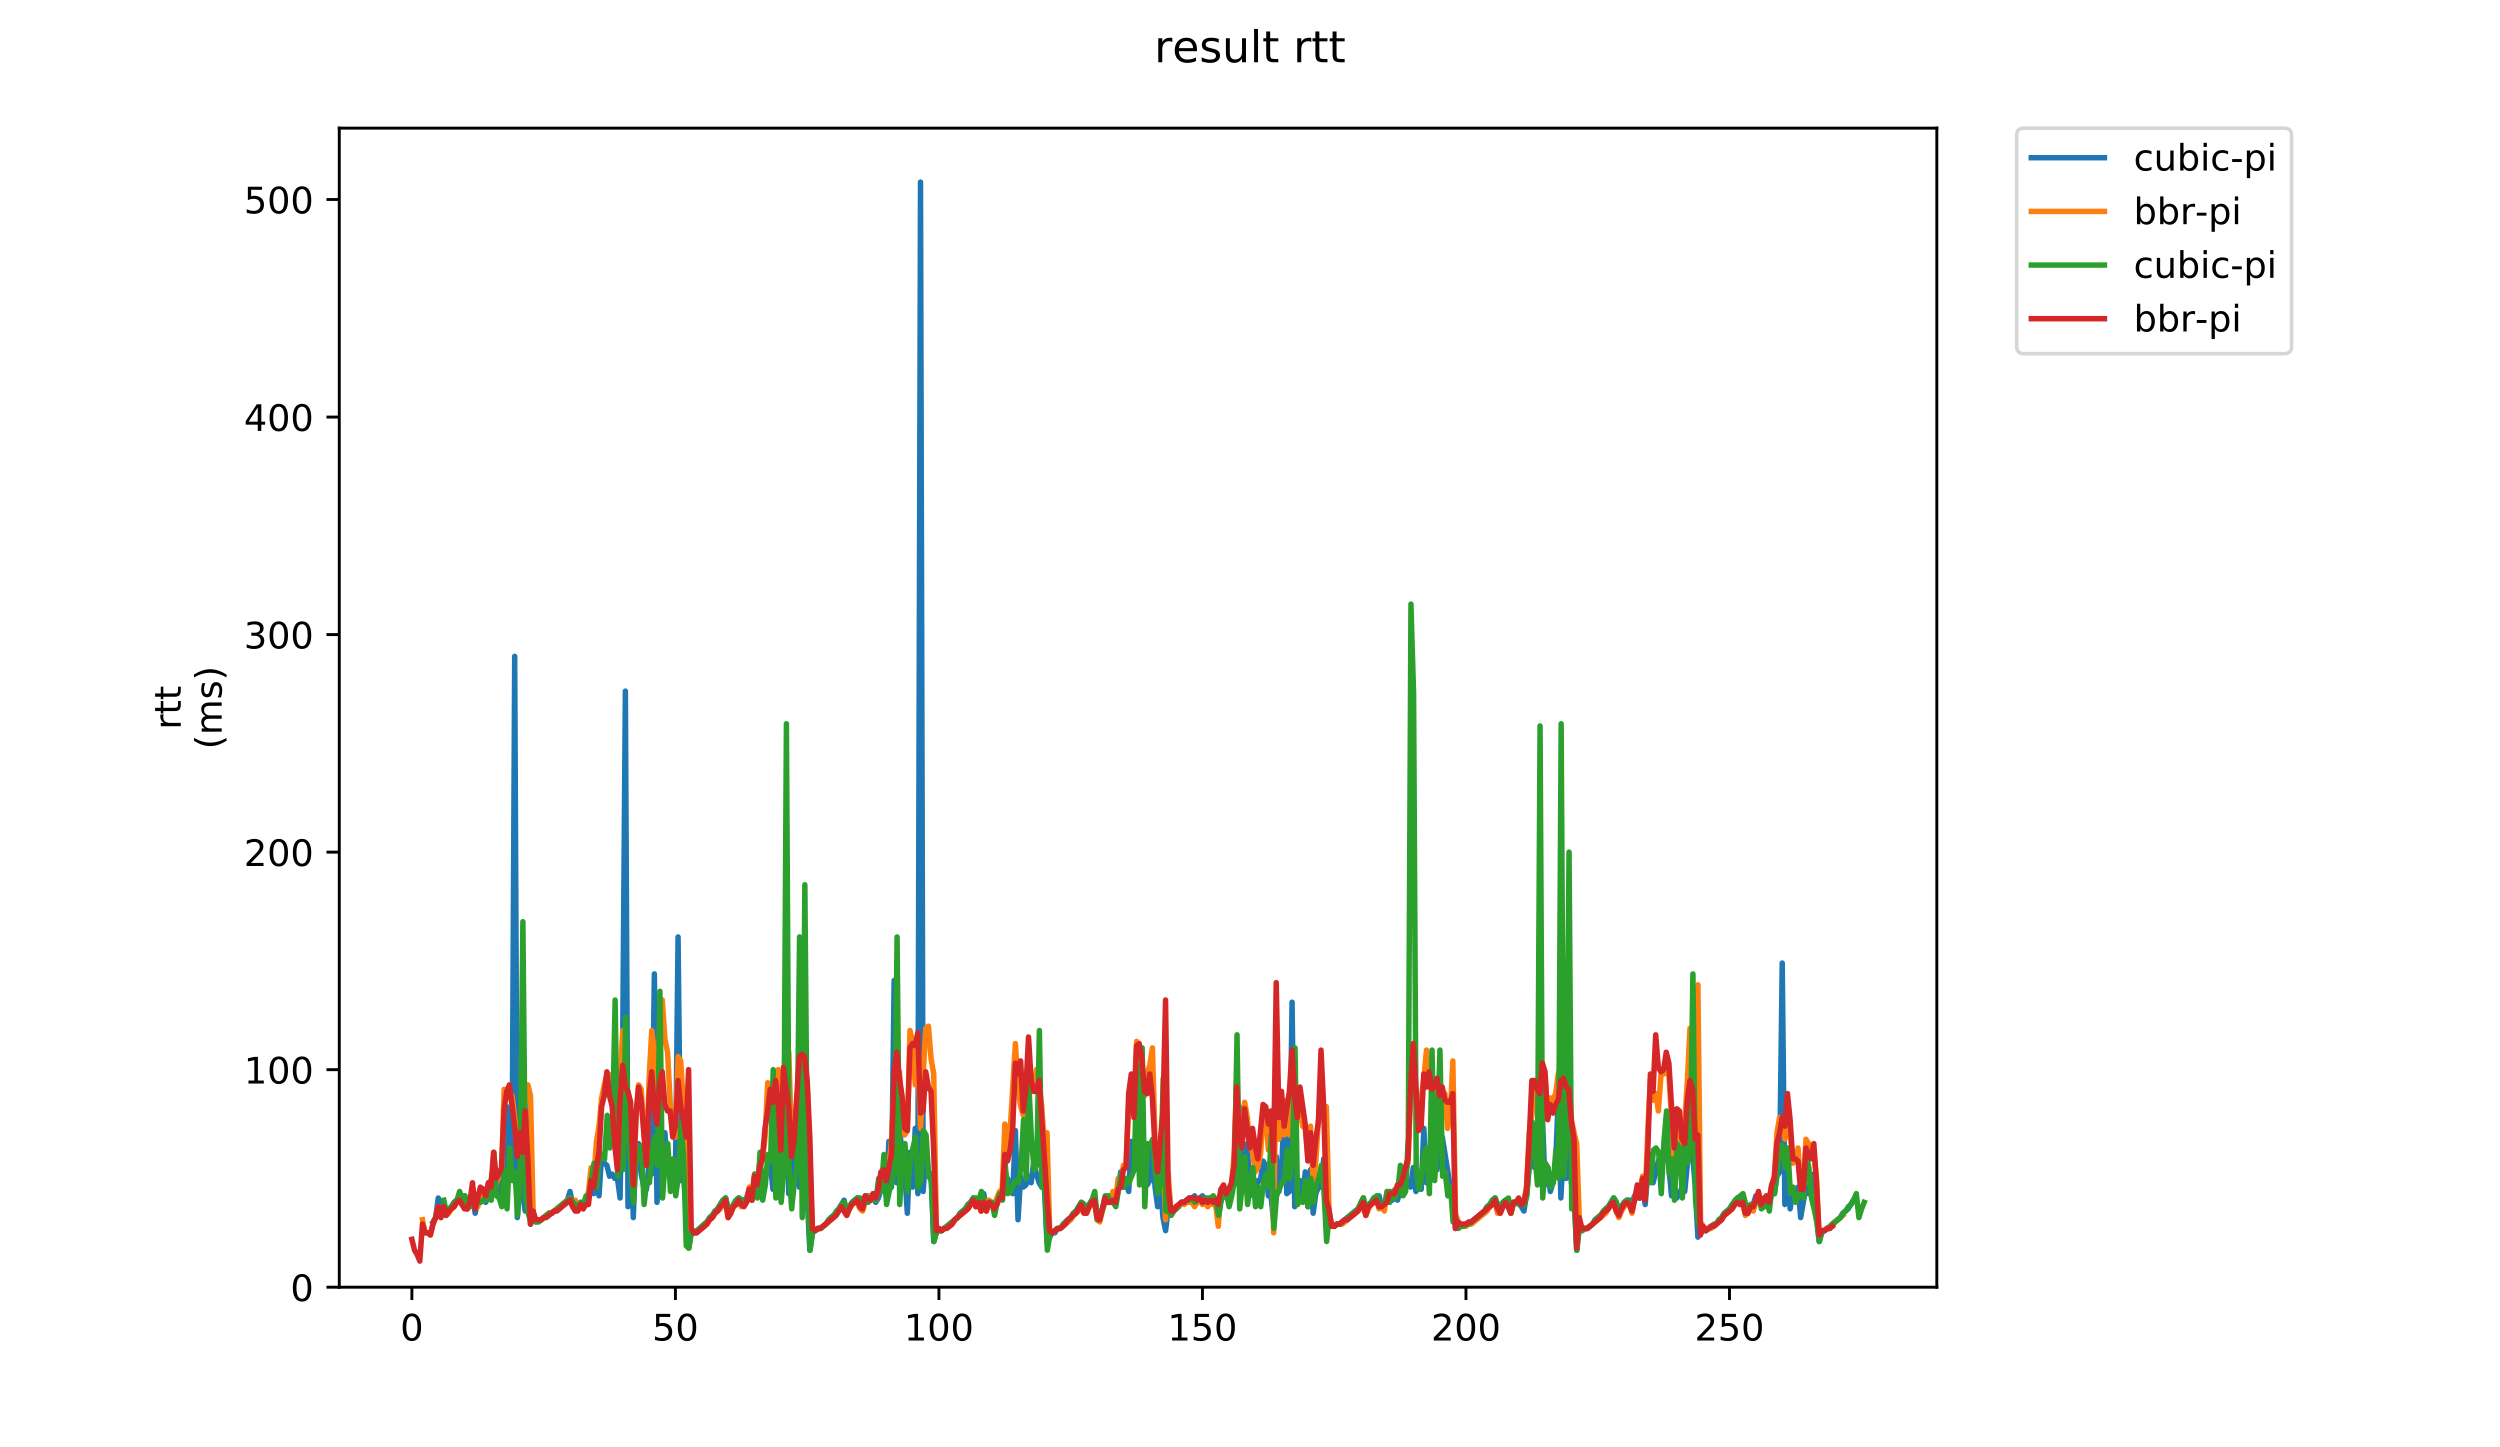 <?xml version="1.0" encoding="utf-8" standalone="no"?>
<!DOCTYPE svg PUBLIC "-//W3C//DTD SVG 1.1//EN"
  "http://www.w3.org/Graphics/SVG/1.1/DTD/svg11.dtd">
<!-- Created with matplotlib (https://matplotlib.org/) -->
<svg height="396pt" version="1.1" viewBox="0 0 684 396" width="684pt" xmlns="http://www.w3.org/2000/svg" xmlns:xlink="http://www.w3.org/1999/xlink">
 <defs>
  <style type="text/css">
*{stroke-linecap:butt;stroke-linejoin:round;}
  </style>
 </defs>
 <g id="figure_1">
  <g id="patch_1">
   <path d="M 0 396 
L 684 396 
L 684 0 
L 0 0 
z
" style="fill:#ffffff;"/>
  </g>
  <g id="axes_1">
   <g id="patch_2">
    <path d="M 92.824 352.174 
L 529.913 352.174 
L 529.913 35.062 
L 92.824 35.062 
z
" style="fill:#ffffff;"/>
   </g>
   <g id="matplotlib.axis_1">
    <g id="xtick_1">
     <g id="line2d_1">
      <defs>
       <path d="M 0 0 
L 0 3.5 
" id="mb188b75373" style="stroke:#000000;stroke-width:0.8;"/>
      </defs>
      <g>
       <use style="stroke:#000000;stroke-width:0.8;" x="112.692" xlink:href="#mb188b75373" y="352.174"/>
      </g>
     </g>
     <g id="text_1">
      <!-- 0 -->
      <defs>
       <path d="M 31.781 66.406 
Q 24.172 66.406 20.328 58.906 
Q 16.5 51.422 16.5 36.375 
Q 16.5 21.391 20.328 13.891 
Q 24.172 6.391 31.781 6.391 
Q 39.453 6.391 43.281 13.891 
Q 47.125 21.391 47.125 36.375 
Q 47.125 51.422 43.281 58.906 
Q 39.453 66.406 31.781 66.406 
z
M 31.781 74.219 
Q 44.047 74.219 50.516 64.516 
Q 56.984 54.828 56.984 36.375 
Q 56.984 17.969 50.516 8.266 
Q 44.047 -1.422 31.781 -1.422 
Q 19.531 -1.422 13.062 8.266 
Q 6.594 17.969 6.594 36.375 
Q 6.594 54.828 13.062 64.516 
Q 19.531 74.219 31.781 74.219 
z
" id="DejaVuSans-48"/>
      </defs>
      <g transform="translate(109.51 366.773)scale(0.1 -0.1)">
       <use xlink:href="#DejaVuSans-48"/>
      </g>
     </g>
    </g>
    <g id="xtick_2">
     <g id="line2d_2">
      <g>
       <use style="stroke:#000000;stroke-width:0.8;" x="184.791" xlink:href="#mb188b75373" y="352.174"/>
      </g>
     </g>
     <g id="text_2">
      <!-- 50 -->
      <defs>
       <path d="M 10.797 72.906 
L 49.516 72.906 
L 49.516 64.594 
L 19.828 64.594 
L 19.828 46.734 
Q 21.969 47.469 24.109 47.828 
Q 26.266 48.188 28.422 48.188 
Q 40.625 48.188 47.75 41.5 
Q 54.891 34.812 54.891 23.391 
Q 54.891 11.625 47.562 5.094 
Q 40.234 -1.422 26.906 -1.422 
Q 22.312 -1.422 17.547 -0.641 
Q 12.797 0.141 7.719 1.703 
L 7.719 11.625 
Q 12.109 9.234 16.797 8.062 
Q 21.484 6.891 26.703 6.891 
Q 35.156 6.891 40.078 11.328 
Q 45.016 15.766 45.016 23.391 
Q 45.016 31 40.078 35.438 
Q 35.156 39.891 26.703 39.891 
Q 22.75 39.891 18.812 39.016 
Q 14.891 38.141 10.797 36.281 
z
" id="DejaVuSans-53"/>
      </defs>
      <g transform="translate(178.428 366.773)scale(0.1 -0.1)">
       <use xlink:href="#DejaVuSans-53"/>
       <use x="63.623" xlink:href="#DejaVuSans-48"/>
      </g>
     </g>
    </g>
    <g id="xtick_3">
     <g id="line2d_3">
      <g>
       <use style="stroke:#000000;stroke-width:0.8;" x="256.89" xlink:href="#mb188b75373" y="352.174"/>
      </g>
     </g>
     <g id="text_3">
      <!-- 100 -->
      <defs>
       <path d="M 12.406 8.297 
L 28.516 8.297 
L 28.516 63.922 
L 10.984 60.406 
L 10.984 69.391 
L 28.422 72.906 
L 38.281 72.906 
L 38.281 8.297 
L 54.391 8.297 
L 54.391 0 
L 12.406 0 
z
" id="DejaVuSans-49"/>
      </defs>
      <g transform="translate(247.346 366.773)scale(0.1 -0.1)">
       <use xlink:href="#DejaVuSans-49"/>
       <use x="63.623" xlink:href="#DejaVuSans-48"/>
       <use x="127.246" xlink:href="#DejaVuSans-48"/>
      </g>
     </g>
    </g>
    <g id="xtick_4">
     <g id="line2d_4">
      <g>
       <use style="stroke:#000000;stroke-width:0.8;" x="328.989" xlink:href="#mb188b75373" y="352.174"/>
      </g>
     </g>
     <g id="text_4">
      <!-- 150 -->
      <g transform="translate(319.445 366.773)scale(0.1 -0.1)">
       <use xlink:href="#DejaVuSans-49"/>
       <use x="63.623" xlink:href="#DejaVuSans-53"/>
       <use x="127.246" xlink:href="#DejaVuSans-48"/>
      </g>
     </g>
    </g>
    <g id="xtick_5">
     <g id="line2d_5">
      <g>
       <use style="stroke:#000000;stroke-width:0.8;" x="401.088" xlink:href="#mb188b75373" y="352.174"/>
      </g>
     </g>
     <g id="text_5">
      <!-- 200 -->
      <defs>
       <path d="M 19.188 8.297 
L 53.609 8.297 
L 53.609 0 
L 7.328 0 
L 7.328 8.297 
Q 12.938 14.109 22.625 23.891 
Q 32.328 33.688 34.812 36.531 
Q 39.547 41.844 41.422 45.531 
Q 43.312 49.219 43.312 52.781 
Q 43.312 58.594 39.234 62.25 
Q 35.156 65.922 28.609 65.922 
Q 23.969 65.922 18.812 64.312 
Q 13.672 62.703 7.812 59.422 
L 7.812 69.391 
Q 13.766 71.781 18.938 73 
Q 24.125 74.219 28.422 74.219 
Q 39.75 74.219 46.484 68.547 
Q 53.219 62.891 53.219 53.422 
Q 53.219 48.922 51.531 44.891 
Q 49.859 40.875 45.406 35.406 
Q 44.188 33.984 37.641 27.219 
Q 31.109 20.453 19.188 8.297 
z
" id="DejaVuSans-50"/>
      </defs>
      <g transform="translate(391.544 366.773)scale(0.1 -0.1)">
       <use xlink:href="#DejaVuSans-50"/>
       <use x="63.623" xlink:href="#DejaVuSans-48"/>
       <use x="127.246" xlink:href="#DejaVuSans-48"/>
      </g>
     </g>
    </g>
    <g id="xtick_6">
     <g id="line2d_6">
      <g>
       <use style="stroke:#000000;stroke-width:0.8;" x="473.187" xlink:href="#mb188b75373" y="352.174"/>
      </g>
     </g>
     <g id="text_6">
      <!-- 250 -->
      <g transform="translate(463.643 366.773)scale(0.1 -0.1)">
       <use xlink:href="#DejaVuSans-50"/>
       <use x="63.623" xlink:href="#DejaVuSans-53"/>
       <use x="127.246" xlink:href="#DejaVuSans-48"/>
      </g>
     </g>
    </g>
   </g>
   <g id="matplotlib.axis_2">
    <g id="ytick_1">
     <g id="line2d_7">
      <defs>
       <path d="M 0 0 
L -3.5 0 
" id="m0431f3e54e" style="stroke:#000000;stroke-width:0.8;"/>
      </defs>
      <g>
       <use style="stroke:#000000;stroke-width:0.8;" x="92.824" xlink:href="#m0431f3e54e" y="352.174"/>
      </g>
     </g>
     <g id="text_7">
      <!-- 0 -->
      <g transform="translate(79.461 355.973)scale(0.1 -0.1)">
       <use xlink:href="#DejaVuSans-48"/>
      </g>
     </g>
    </g>
    <g id="ytick_2">
     <g id="line2d_8">
      <g>
       <use style="stroke:#000000;stroke-width:0.8;" x="92.824" xlink:href="#m0431f3e54e" y="292.656"/>
      </g>
     </g>
     <g id="text_8">
      <!-- 100 -->
      <g transform="translate(66.736 296.455)scale(0.1 -0.1)">
       <use xlink:href="#DejaVuSans-49"/>
       <use x="63.623" xlink:href="#DejaVuSans-48"/>
       <use x="127.246" xlink:href="#DejaVuSans-48"/>
      </g>
     </g>
    </g>
    <g id="ytick_3">
     <g id="line2d_9">
      <g>
       <use style="stroke:#000000;stroke-width:0.8;" x="92.824" xlink:href="#m0431f3e54e" y="233.138"/>
      </g>
     </g>
     <g id="text_9">
      <!-- 200 -->
      <g transform="translate(66.736 236.937)scale(0.1 -0.1)">
       <use xlink:href="#DejaVuSans-50"/>
       <use x="63.623" xlink:href="#DejaVuSans-48"/>
       <use x="127.246" xlink:href="#DejaVuSans-48"/>
      </g>
     </g>
    </g>
    <g id="ytick_4">
     <g id="line2d_10">
      <g>
       <use style="stroke:#000000;stroke-width:0.8;" x="92.824" xlink:href="#m0431f3e54e" y="173.62"/>
      </g>
     </g>
     <g id="text_10">
      <!-- 300 -->
      <defs>
       <path d="M 40.578 39.312 
Q 47.656 37.797 51.625 33 
Q 55.609 28.219 55.609 21.188 
Q 55.609 10.406 48.188 4.484 
Q 40.766 -1.422 27.094 -1.422 
Q 22.516 -1.422 17.656 -0.516 
Q 12.797 0.391 7.625 2.203 
L 7.625 11.719 
Q 11.719 9.328 16.594 8.109 
Q 21.484 6.891 26.812 6.891 
Q 36.078 6.891 40.938 10.547 
Q 45.797 14.203 45.797 21.188 
Q 45.797 27.641 41.281 31.266 
Q 36.766 34.906 28.719 34.906 
L 20.219 34.906 
L 20.219 43.016 
L 29.109 43.016 
Q 36.375 43.016 40.234 45.922 
Q 44.094 48.828 44.094 54.297 
Q 44.094 59.906 40.109 62.906 
Q 36.141 65.922 28.719 65.922 
Q 24.656 65.922 20.016 65.031 
Q 15.375 64.156 9.812 62.312 
L 9.812 71.094 
Q 15.438 72.656 20.344 73.438 
Q 25.25 74.219 29.594 74.219 
Q 40.828 74.219 47.359 69.109 
Q 53.906 64.016 53.906 55.328 
Q 53.906 49.266 50.438 45.094 
Q 46.969 40.922 40.578 39.312 
z
" id="DejaVuSans-51"/>
      </defs>
      <g transform="translate(66.736 177.42)scale(0.1 -0.1)">
       <use xlink:href="#DejaVuSans-51"/>
       <use x="63.623" xlink:href="#DejaVuSans-48"/>
       <use x="127.246" xlink:href="#DejaVuSans-48"/>
      </g>
     </g>
    </g>
    <g id="ytick_5">
     <g id="line2d_11">
      <g>
       <use style="stroke:#000000;stroke-width:0.8;" x="92.824" xlink:href="#m0431f3e54e" y="114.102"/>
      </g>
     </g>
     <g id="text_11">
      <!-- 400 -->
      <defs>
       <path d="M 37.797 64.312 
L 12.891 25.391 
L 37.797 25.391 
z
M 35.203 72.906 
L 47.609 72.906 
L 47.609 25.391 
L 58.016 25.391 
L 58.016 17.188 
L 47.609 17.188 
L 47.609 0 
L 37.797 0 
L 37.797 17.188 
L 4.891 17.188 
L 4.891 26.703 
z
" id="DejaVuSans-52"/>
      </defs>
      <g transform="translate(66.736 117.902)scale(0.1 -0.1)">
       <use xlink:href="#DejaVuSans-52"/>
       <use x="63.623" xlink:href="#DejaVuSans-48"/>
       <use x="127.246" xlink:href="#DejaVuSans-48"/>
      </g>
     </g>
    </g>
    <g id="ytick_6">
     <g id="line2d_12">
      <g>
       <use style="stroke:#000000;stroke-width:0.8;" x="92.824" xlink:href="#m0431f3e54e" y="54.584"/>
      </g>
     </g>
     <g id="text_12">
      <!-- 500 -->
      <g transform="translate(66.736 58.384)scale(0.1 -0.1)">
       <use xlink:href="#DejaVuSans-53"/>
       <use x="63.623" xlink:href="#DejaVuSans-48"/>
       <use x="127.246" xlink:href="#DejaVuSans-48"/>
      </g>
     </g>
    </g>
    <g id="text_13">
     <!-- rtt -->
     <defs>
      <path d="M 41.109 46.297 
Q 39.594 47.172 37.812 47.578 
Q 36.031 48 33.891 48 
Q 26.266 48 22.188 43.047 
Q 18.109 38.094 18.109 28.812 
L 18.109 0 
L 9.078 0 
L 9.078 54.688 
L 18.109 54.688 
L 18.109 46.188 
Q 20.953 51.172 25.484 53.578 
Q 30.031 56 36.531 56 
Q 37.453 56 38.578 55.875 
Q 39.703 55.766 41.062 55.516 
z
" id="DejaVuSans-114"/>
      <path d="M 18.312 70.219 
L 18.312 54.688 
L 36.812 54.688 
L 36.812 47.703 
L 18.312 47.703 
L 18.312 18.016 
Q 18.312 11.328 20.141 9.422 
Q 21.969 7.516 27.594 7.516 
L 36.812 7.516 
L 36.812 0 
L 27.594 0 
Q 17.188 0 13.234 3.875 
Q 9.281 7.766 9.281 18.016 
L 9.281 47.703 
L 2.688 47.703 
L 2.688 54.688 
L 9.281 54.688 
L 9.281 70.219 
z
" id="DejaVuSans-116"/>
     </defs>
     <g transform="translate(49.459 199.594)rotate(-90)scale(0.1 -0.1)">
      <use xlink:href="#DejaVuSans-114"/>
      <use x="41.113" xlink:href="#DejaVuSans-116"/>
      <use x="80.322" xlink:href="#DejaVuSans-116"/>
     </g>
     <!-- (ms) -->
     <defs>
      <path d="M 31 75.875 
Q 24.469 64.656 21.281 53.656 
Q 18.109 42.672 18.109 31.391 
Q 18.109 20.125 21.312 9.062 
Q 24.516 -2 31 -13.188 
L 23.188 -13.188 
Q 15.875 -1.703 12.234 9.375 
Q 8.594 20.453 8.594 31.391 
Q 8.594 42.281 12.203 53.312 
Q 15.828 64.359 23.188 75.875 
z
" id="DejaVuSans-40"/>
      <path d="M 52 44.188 
Q 55.375 50.25 60.062 53.125 
Q 64.75 56 71.094 56 
Q 79.641 56 84.281 50.016 
Q 88.922 44.047 88.922 33.016 
L 88.922 0 
L 79.891 0 
L 79.891 32.719 
Q 79.891 40.578 77.094 44.375 
Q 74.312 48.188 68.609 48.188 
Q 61.625 48.188 57.562 43.547 
Q 53.516 38.922 53.516 30.906 
L 53.516 0 
L 44.484 0 
L 44.484 32.719 
Q 44.484 40.625 41.703 44.406 
Q 38.922 48.188 33.109 48.188 
Q 26.219 48.188 22.156 43.531 
Q 18.109 38.875 18.109 30.906 
L 18.109 0 
L 9.078 0 
L 9.078 54.688 
L 18.109 54.688 
L 18.109 46.188 
Q 21.188 51.219 25.484 53.609 
Q 29.781 56 35.688 56 
Q 41.656 56 45.828 52.969 
Q 50 49.953 52 44.188 
z
" id="DejaVuSans-109"/>
      <path d="M 44.281 53.078 
L 44.281 44.578 
Q 40.484 46.531 36.375 47.5 
Q 32.281 48.484 27.875 48.484 
Q 21.188 48.484 17.844 46.438 
Q 14.5 44.391 14.5 40.281 
Q 14.5 37.156 16.891 35.375 
Q 19.281 33.594 26.516 31.984 
L 29.594 31.297 
Q 39.156 29.25 43.188 25.516 
Q 47.219 21.781 47.219 15.094 
Q 47.219 7.469 41.188 3.016 
Q 35.156 -1.422 24.609 -1.422 
Q 20.219 -1.422 15.453 -0.562 
Q 10.688 0.297 5.422 2 
L 5.422 11.281 
Q 10.406 8.688 15.234 7.391 
Q 20.062 6.109 24.812 6.109 
Q 31.156 6.109 34.562 8.281 
Q 37.984 10.453 37.984 14.406 
Q 37.984 18.062 35.516 20.016 
Q 33.062 21.969 24.703 23.781 
L 21.578 24.516 
Q 13.234 26.266 9.516 29.906 
Q 5.812 33.547 5.812 39.891 
Q 5.812 47.609 11.281 51.797 
Q 16.75 56 26.812 56 
Q 31.781 56 36.172 55.266 
Q 40.578 54.547 44.281 53.078 
z
" id="DejaVuSans-115"/>
      <path d="M 8.016 75.875 
L 15.828 75.875 
Q 23.141 64.359 26.781 53.312 
Q 30.422 42.281 30.422 31.391 
Q 30.422 20.453 26.781 9.375 
Q 23.141 -1.703 15.828 -13.188 
L 8.016 -13.188 
Q 14.5 -2 17.703 9.062 
Q 20.906 20.125 20.906 31.391 
Q 20.906 42.672 17.703 53.656 
Q 14.5 64.656 8.016 75.875 
z
" id="DejaVuSans-41"/>
     </defs>
     <g transform="translate(60.657 204.995)rotate(-90)scale(0.1 -0.1)">
      <use xlink:href="#DejaVuSans-40"/>
      <use x="39.014" xlink:href="#DejaVuSans-109"/>
      <use x="136.426" xlink:href="#DejaVuSans-115"/>
      <use x="188.525" xlink:href="#DejaVuSans-41"/>
     </g>
    </g>
   </g>
   <g id="line2d_13">
    <path clip-path="url(#p041a3335fe)" d="M 118.468 334.319 
L 119.189 333.128 
L 119.91 327.772 
L 120.631 332.533 
L 121.352 328.962 
L 122.073 331.938 
L 122.794 330.748 
L 123.515 330.153 
L 124.236 328.962 
L 125.678 327.772 
L 126.399 328.367 
L 127.12 327.177 
L 127.841 330.748 
L 128.562 327.772 
L 129.283 326.581 
L 130.004 331.938 
L 130.725 328.367 
L 131.446 325.986 
L 132.167 327.177 
L 132.888 328.962 
L 133.609 327.177 
L 134.33 323.01 
L 135.051 325.391 
L 135.772 321.82 
L 136.493 325.391 
L 137.214 327.772 
L 137.935 318.249 
L 138.656 302.774 
L 139.377 320.63 
L 140.098 320.63 
L 140.819 179.572 
L 141.54 333.128 
L 142.261 318.249 
L 142.982 326.581 
L 143.703 331.343 
L 144.424 301.584 
L 145.145 334.914 
L 145.866 333.128 
L 146.587 334.319 
L 147.308 333.724 
L 148.029 333.724 
L 150.192 331.938 
L 150.913 331.938 
L 155.239 328.367 
L 155.96 325.986 
L 156.681 329.557 
L 157.402 328.962 
L 158.123 330.748 
L 158.844 328.962 
L 159.565 330.153 
L 160.286 328.367 
L 161.007 327.772 
L 161.728 323.606 
L 162.449 326.581 
L 163.17 319.439 
L 163.891 327.177 
L 164.612 315.868 
L 165.333 318.249 
L 166.054 318.844 
L 166.775 321.82 
L 167.496 321.225 
L 168.217 322.415 
L 168.937 322.415 
L 169.658 327.772 
L 170.379 283.729 
L 171.1 189.095 
L 171.821 330.153 
L 172.542 308.131 
L 173.263 333.128 
L 173.984 314.678 
L 174.705 312.892 
L 175.426 321.225 
L 176.147 324.796 
L 176.868 325.391 
L 177.589 318.844 
L 178.31 321.225 
L 179.031 266.468 
L 179.752 328.962 
L 181.915 309.916 
L 182.636 320.63 
L 183.357 320.63 
L 184.078 323.606 
L 184.799 321.82 
L 185.52 256.35 
L 186.241 323.01 
L 186.962 320.63 
L 187.683 330.153 
L 188.404 341.461 
L 189.125 337.295 
L 190.567 337.295 
L 191.288 336.699 
L 192.009 335.509 
L 193.451 334.319 
L 194.172 333.128 
L 194.893 332.533 
L 195.614 331.343 
L 196.335 330.748 
L 197.777 328.367 
L 198.498 327.772 
L 199.219 330.748 
L 199.94 331.343 
L 200.661 329.557 
L 201.382 328.367 
L 202.103 327.772 
L 202.824 328.367 
L 203.545 328.367 
L 204.266 327.772 
L 204.987 325.391 
L 205.708 327.772 
L 206.429 325.391 
L 207.15 325.986 
L 207.871 319.439 
L 208.592 326.581 
L 209.313 320.63 
L 210.755 318.249 
L 211.476 325.391 
L 212.197 315.273 
L 212.918 314.083 
L 213.639 325.986 
L 214.36 314.678 
L 215.081 261.707 
L 215.802 326.581 
L 216.523 320.63 
L 217.244 311.702 
L 217.965 319.439 
L 218.686 324.796 
L 219.407 315.868 
L 220.128 312.892 
L 221.57 342.056 
L 222.291 337.295 
L 223.733 336.104 
L 224.454 336.104 
L 226.617 334.319 
L 227.338 333.128 
L 228.78 331.938 
L 230.943 328.367 
L 231.664 331.938 
L 232.385 330.153 
L 233.106 328.962 
L 234.548 327.772 
L 235.269 329.557 
L 235.99 330.153 
L 236.711 328.962 
L 237.432 327.177 
L 238.153 328.367 
L 238.874 327.772 
L 239.595 328.962 
L 240.316 327.772 
L 241.037 325.391 
L 241.758 322.415 
L 242.479 327.177 
L 243.2 312.297 
L 243.921 324.796 
L 244.641 268.254 
L 245.362 323.606 
L 246.083 308.726 
L 246.804 315.273 
L 247.525 320.63 
L 248.246 331.938 
L 248.967 315.273 
L 249.688 324.796 
L 250.409 308.726 
L 251.13 326.581 
L 251.851 49.823 
L 252.572 325.986 
L 253.293 315.868 
L 254.014 320.63 
L 254.735 321.225 
L 255.456 339.675 
L 256.177 337.295 
L 256.898 336.699 
L 257.619 336.699 
L 261.945 333.128 
L 262.666 331.938 
L 264.108 330.748 
L 264.829 329.557 
L 265.55 328.962 
L 266.271 327.772 
L 266.992 328.962 
L 267.713 328.367 
L 268.434 330.748 
L 269.155 326.581 
L 269.876 330.748 
L 270.597 328.962 
L 271.318 328.962 
L 272.039 330.748 
L 272.76 328.367 
L 273.481 327.772 
L 274.202 327.772 
L 274.923 321.82 
L 275.644 322.415 
L 276.365 324.796 
L 277.086 326.581 
L 277.807 309.321 
L 278.528 333.724 
L 279.249 321.82 
L 279.97 324.796 
L 280.691 324.201 
L 281.412 321.82 
L 282.133 323.606 
L 282.854 317.654 
L 283.575 321.225 
L 284.296 323.606 
L 285.017 324.796 
L 285.738 324.796 
L 286.459 339.675 
L 287.901 337.295 
L 288.622 337.295 
L 289.343 336.104 
L 290.064 336.104 
L 290.785 335.509 
L 291.506 334.319 
L 292.948 333.128 
L 293.669 331.938 
L 294.39 331.343 
L 295.832 328.962 
L 296.553 329.557 
L 297.274 331.343 
L 297.995 329.557 
L 298.716 328.367 
L 299.437 327.772 
L 300.158 331.938 
L 300.879 333.724 
L 301.6 330.748 
L 302.321 328.962 
L 303.042 328.962 
L 303.763 327.177 
L 304.484 327.177 
L 305.205 329.557 
L 306.647 320.63 
L 307.368 324.796 
L 308.089 323.606 
L 308.81 325.986 
L 309.531 312.297 
L 310.252 317.654 
L 310.973 311.107 
L 311.694 316.463 
L 312.415 319.439 
L 313.136 318.844 
L 313.857 324.201 
L 314.578 323.01 
L 315.299 312.892 
L 316.02 324.796 
L 316.741 330.153 
L 317.462 324.201 
L 318.183 333.128 
L 318.904 336.699 
L 319.624 330.748 
L 320.345 331.938 
L 321.066 331.343 
L 321.787 330.153 
L 322.508 330.153 
L 323.229 328.962 
L 323.95 328.962 
L 325.392 327.772 
L 326.113 327.772 
L 326.834 327.177 
L 327.555 328.367 
L 328.997 327.177 
L 329.718 328.367 
L 330.439 328.962 
L 331.16 328.367 
L 331.881 328.962 
L 332.602 328.367 
L 333.323 333.128 
L 334.044 328.367 
L 334.765 326.581 
L 335.486 327.177 
L 336.207 328.367 
L 336.928 324.796 
L 337.649 324.201 
L 338.37 308.726 
L 339.091 302.774 
L 339.812 323.01 
L 340.533 320.63 
L 341.254 312.892 
L 341.975 327.177 
L 342.696 324.796 
L 343.417 326.581 
L 344.138 323.01 
L 344.859 323.01 
L 345.58 317.654 
L 346.301 318.844 
L 347.022 327.177 
L 347.743 327.177 
L 348.464 334.319 
L 349.185 316.463 
L 349.906 325.986 
L 350.627 321.225 
L 351.348 302.179 
L 352.069 326.581 
L 352.79 325.986 
L 353.511 274.206 
L 354.232 330.153 
L 354.953 324.796 
L 355.674 323.01 
L 356.395 327.772 
L 357.116 320.63 
L 357.837 330.153 
L 358.558 320.034 
L 359.279 331.938 
L 360 326.581 
L 360.721 324.796 
L 361.442 324.796 
L 362.163 317.059 
L 362.884 336.104 
L 363.605 331.938 
L 364.326 335.509 
L 365.047 335.509 
L 365.768 334.914 
L 366.489 334.914 
L 371.536 330.748 
L 372.257 329.557 
L 372.978 327.772 
L 373.699 331.938 
L 374.42 329.557 
L 375.141 328.962 
L 375.862 327.772 
L 376.583 327.772 
L 377.304 327.177 
L 378.025 330.153 
L 378.746 328.962 
L 379.467 328.962 
L 380.188 325.986 
L 380.909 328.367 
L 381.63 327.772 
L 382.351 328.367 
L 383.072 325.986 
L 383.793 320.63 
L 384.514 321.82 
L 385.235 324.201 
L 385.956 324.796 
L 386.677 319.439 
L 387.398 325.986 
L 388.119 323.606 
L 388.84 325.391 
L 389.561 308.726 
L 390.282 323.606 
L 391.003 317.654 
L 391.724 313.487 
L 392.445 320.034 
L 393.166 320.034 
L 393.887 313.487 
L 394.608 311.107 
L 396.049 320.034 
L 396.77 324.796 
L 397.491 327.177 
L 398.212 336.104 
L 398.933 335.509 
L 400.375 335.509 
L 401.096 334.914 
L 401.817 334.914 
L 406.143 331.343 
L 406.864 330.153 
L 407.585 329.557 
L 408.306 328.367 
L 409.027 327.772 
L 409.748 329.557 
L 410.469 330.748 
L 411.19 328.962 
L 411.911 328.367 
L 412.632 328.962 
L 413.353 330.153 
L 414.074 328.962 
L 415.516 328.962 
L 416.958 331.343 
L 417.679 326.581 
L 418.4 319.439 
L 419.121 314.083 
L 419.842 319.439 
L 420.563 318.249 
L 421.284 282.538 
L 422.005 305.75 
L 422.726 324.201 
L 423.447 319.439 
L 424.168 325.986 
L 424.889 323.606 
L 425.61 318.249 
L 426.331 300.989 
L 427.052 327.772 
L 427.773 314.083 
L 428.494 322.415 
L 429.215 300.989 
L 429.936 323.606 
L 430.657 327.772 
L 431.378 342.056 
L 432.099 334.914 
L 432.82 336.699 
L 433.541 336.104 
L 434.262 336.104 
L 435.704 334.914 
L 436.425 333.724 
L 438.588 331.938 
L 439.309 330.748 
L 440.03 330.153 
L 441.472 327.772 
L 442.193 328.962 
L 442.914 331.938 
L 443.635 330.153 
L 444.356 328.962 
L 445.077 328.367 
L 445.798 328.367 
L 446.519 328.962 
L 447.24 327.177 
L 447.961 325.986 
L 448.682 327.772 
L 449.403 324.796 
L 450.124 329.557 
L 450.845 320.63 
L 451.566 315.868 
L 452.287 323.606 
L 453.729 317.654 
L 454.45 316.463 
L 455.171 314.678 
L 455.892 314.678 
L 456.613 319.439 
L 457.334 327.177 
L 458.055 324.201 
L 458.776 327.772 
L 459.497 326.581 
L 460.218 324.796 
L 460.939 325.986 
L 462.381 311.107 
L 463.102 315.868 
L 463.823 324.796 
L 464.544 338.485 
L 465.986 336.104 
L 466.707 336.699 
L 468.149 335.509 
L 468.87 335.509 
L 469.591 334.914 
L 470.312 333.724 
L 471.032 333.128 
L 471.753 331.938 
L 473.195 330.748 
L 473.916 329.557 
L 474.637 328.962 
L 475.358 327.772 
L 476.079 328.962 
L 476.8 328.367 
L 477.521 330.153 
L 478.242 331.343 
L 478.963 329.557 
L 479.684 329.557 
L 480.405 327.177 
L 481.126 327.772 
L 481.847 329.557 
L 482.568 327.772 
L 483.289 328.367 
L 484.01 329.557 
L 484.731 326.581 
L 485.452 326.581 
L 486.173 321.82 
L 486.894 320.63 
L 487.615 263.492 
L 488.336 329.557 
L 489.057 315.868 
L 489.778 330.748 
L 490.499 325.986 
L 491.22 327.772 
L 491.941 324.796 
L 492.662 333.128 
L 494.104 324.796 
L 494.825 326.581 
L 495.546 322.415 
L 496.267 321.225 
L 496.988 332.533 
L 497.709 339.675 
L 498.43 337.295 
L 499.872 336.104 
L 500.593 336.104 
L 501.314 334.914 
L 503.477 333.128 
L 504.198 331.938 
L 505.64 330.748 
L 507.082 328.367 
L 507.082 328.367 
" style="fill:none;stroke:#1f77b4;stroke-linecap:square;stroke-width:1.5;"/>
   </g>
   <g id="line2d_14">
    <path clip-path="url(#p041a3335fe)" d="M 115.59 333.724 
L 116.311 337.295 
L 117.032 337.295 
L 117.753 337.89 
L 118.474 334.914 
L 119.195 333.128 
L 119.916 330.153 
L 120.637 333.128 
L 121.358 331.938 
L 122.079 332.533 
L 122.8 331.938 
L 123.521 330.748 
L 124.242 330.153 
L 124.963 328.962 
L 125.684 327.177 
L 126.405 329.557 
L 127.126 327.772 
L 127.847 330.748 
L 129.289 327.177 
L 130.01 327.772 
L 130.731 330.153 
L 131.452 326.581 
L 132.173 325.986 
L 132.894 326.581 
L 133.615 324.201 
L 134.336 323.01 
L 135.057 318.844 
L 135.778 324.201 
L 136.499 320.63 
L 137.22 321.225 
L 137.941 298.013 
L 139.383 300.394 
L 140.104 299.798 
L 140.825 305.75 
L 141.546 315.273 
L 142.267 309.321 
L 142.988 314.678 
L 143.709 300.989 
L 144.43 296.822 
L 145.151 299.798 
L 145.872 331.938 
L 146.593 333.724 
L 148.035 333.724 
L 150.198 331.938 
L 150.919 331.938 
L 155.965 327.772 
L 156.686 330.153 
L 157.407 328.367 
L 158.128 330.748 
L 158.849 329.557 
L 159.57 330.748 
L 161.012 325.986 
L 161.733 319.439 
L 162.454 323.01 
L 163.175 312.297 
L 163.896 308.131 
L 164.617 300.394 
L 165.338 296.822 
L 166.059 293.847 
L 166.78 296.227 
L 167.501 293.847 
L 168.943 318.844 
L 169.664 295.632 
L 170.385 281.943 
L 171.106 299.203 
L 171.827 302.774 
L 172.548 306.941 
L 173.269 324.201 
L 173.99 306.941 
L 174.711 296.822 
L 175.432 298.013 
L 176.153 309.321 
L 176.874 318.249 
L 177.595 295.037 
L 178.316 281.943 
L 179.037 287.895 
L 179.758 302.774 
L 180.479 282.538 
L 181.2 273.61 
L 181.921 284.324 
L 182.642 287.895 
L 183.363 301.584 
L 184.084 310.512 
L 184.805 311.107 
L 185.526 289.085 
L 186.247 290.275 
L 186.968 302.179 
L 187.689 309.916 
L 188.41 341.461 
L 189.131 336.104 
L 189.852 337.295 
L 190.573 336.699 
L 191.294 336.699 
L 192.736 335.509 
L 193.457 334.319 
L 194.899 333.128 
L 195.62 331.938 
L 197.062 330.748 
L 197.783 329.557 
L 198.504 328.962 
L 199.225 333.128 
L 199.946 331.938 
L 200.667 330.153 
L 202.109 328.962 
L 202.83 330.153 
L 204.272 328.962 
L 204.993 324.796 
L 205.714 326.581 
L 206.435 321.225 
L 207.156 324.201 
L 207.877 317.654 
L 208.598 317.654 
L 209.319 311.107 
L 210.04 296.227 
L 210.761 298.608 
L 211.482 296.227 
L 212.203 296.822 
L 212.924 292.656 
L 213.645 305.155 
L 214.366 294.442 
L 215.087 290.275 
L 215.808 287.895 
L 216.529 311.107 
L 217.25 312.297 
L 217.971 301.584 
L 218.692 295.037 
L 219.413 293.847 
L 220.134 296.227 
L 220.855 296.822 
L 221.576 320.034 
L 222.297 336.699 
L 223.018 336.699 
L 223.739 336.104 
L 224.46 336.104 
L 228.064 333.128 
L 228.785 331.938 
L 229.506 331.343 
L 230.227 330.153 
L 231.669 332.533 
L 232.39 330.748 
L 233.111 329.557 
L 233.832 328.962 
L 234.553 328.962 
L 235.274 330.748 
L 235.995 331.343 
L 236.716 328.962 
L 237.437 328.962 
L 238.158 327.177 
L 238.879 327.177 
L 239.6 328.367 
L 240.321 324.796 
L 241.042 321.82 
L 241.763 320.63 
L 242.484 321.82 
L 243.205 318.844 
L 243.926 312.297 
L 244.647 297.418 
L 245.368 296.227 
L 246.089 293.251 
L 246.81 304.56 
L 247.531 310.512 
L 248.252 309.321 
L 248.973 281.943 
L 249.694 285.514 
L 250.415 296.822 
L 251.136 289.68 
L 251.857 308.726 
L 252.578 293.847 
L 253.299 281.348 
L 254.02 280.753 
L 254.741 289.68 
L 255.462 293.847 
L 256.183 336.104 
L 256.904 336.104 
L 257.625 336.699 
L 259.067 335.509 
L 259.788 335.509 
L 260.509 334.914 
L 261.23 333.724 
L 264.835 330.748 
L 265.556 329.557 
L 266.277 328.962 
L 266.998 330.153 
L 267.719 329.557 
L 268.44 331.343 
L 269.161 328.367 
L 269.882 331.343 
L 270.603 328.367 
L 271.324 329.557 
L 272.045 329.557 
L 273.487 325.986 
L 274.208 325.391 
L 274.929 307.536 
L 275.65 316.463 
L 276.371 309.321 
L 277.813 285.514 
L 278.534 298.013 
L 279.255 302.774 
L 279.976 305.155 
L 280.697 300.989 
L 281.418 295.037 
L 282.139 298.608 
L 282.86 296.227 
L 283.581 292.656 
L 284.302 296.227 
L 285.023 302.774 
L 285.744 313.487 
L 286.465 309.916 
L 287.186 336.699 
L 287.907 337.295 
L 289.349 336.104 
L 290.07 336.104 
L 292.954 333.724 
L 293.675 332.533 
L 295.117 331.343 
L 295.838 330.153 
L 296.559 330.748 
L 297.28 331.938 
L 298.001 330.153 
L 299.443 328.962 
L 300.164 333.724 
L 300.885 334.319 
L 301.606 331.343 
L 302.326 328.962 
L 303.768 328.962 
L 304.489 325.986 
L 305.21 328.367 
L 305.931 322.415 
L 306.652 323.606 
L 307.373 318.844 
L 308.094 318.844 
L 308.815 302.179 
L 309.536 296.227 
L 310.257 300.394 
L 310.978 284.919 
L 311.699 293.251 
L 312.42 293.251 
L 313.141 299.798 
L 313.862 293.847 
L 314.583 291.466 
L 315.304 286.704 
L 316.025 312.297 
L 316.746 314.678 
L 318.188 315.868 
L 318.909 333.724 
L 319.63 321.225 
L 320.351 331.343 
L 321.072 331.343 
L 321.793 330.153 
L 322.514 330.153 
L 323.235 328.962 
L 323.956 329.557 
L 324.677 328.962 
L 326.119 328.962 
L 326.84 330.153 
L 327.561 328.962 
L 328.282 328.367 
L 329.003 329.557 
L 329.724 328.962 
L 330.445 330.153 
L 331.166 328.962 
L 331.887 329.557 
L 332.608 329.557 
L 333.329 335.509 
L 334.05 325.986 
L 334.771 325.986 
L 335.492 327.772 
L 336.213 325.391 
L 336.934 324.796 
L 337.655 315.868 
L 338.376 293.847 
L 339.097 311.702 
L 339.818 312.892 
L 340.539 301.584 
L 341.26 305.75 
L 341.981 313.487 
L 342.702 315.273 
L 343.423 320.63 
L 344.144 319.439 
L 344.865 315.868 
L 345.586 305.75 
L 346.307 304.56 
L 347.028 314.678 
L 347.749 308.726 
L 348.47 337.295 
L 349.191 284.919 
L 349.912 311.702 
L 350.633 304.56 
L 351.354 310.512 
L 352.075 300.989 
L 352.796 310.512 
L 353.517 294.442 
L 354.238 308.726 
L 354.959 306.345 
L 355.68 300.394 
L 356.401 308.131 
L 357.122 308.726 
L 357.843 316.463 
L 358.564 308.131 
L 359.285 324.201 
L 360.006 317.654 
L 360.727 306.345 
L 361.448 303.965 
L 362.169 305.75 
L 362.89 302.774 
L 363.611 331.343 
L 364.332 335.509 
L 365.053 335.509 
L 365.774 334.914 
L 367.216 334.914 
L 371.542 331.343 
L 372.263 330.153 
L 372.984 330.748 
L 373.705 332.533 
L 374.426 330.748 
L 375.147 329.557 
L 376.589 328.367 
L 377.31 330.748 
L 378.03 330.153 
L 378.751 331.343 
L 379.472 325.986 
L 380.193 327.772 
L 380.914 327.177 
L 381.635 325.391 
L 382.356 325.391 
L 383.077 324.201 
L 383.798 321.82 
L 384.519 320.63 
L 385.24 318.249 
L 385.961 298.608 
L 387.403 298.608 
L 388.124 309.321 
L 388.845 300.394 
L 389.566 295.037 
L 390.287 287.3 
L 391.008 297.418 
L 391.729 295.037 
L 392.45 299.798 
L 393.171 301.584 
L 393.892 302.774 
L 394.613 305.155 
L 395.334 299.203 
L 396.055 308.726 
L 396.776 305.155 
L 397.497 290.275 
L 398.218 331.938 
L 398.939 334.319 
L 399.66 335.509 
L 401.102 335.509 
L 401.823 334.914 
L 402.544 334.914 
L 406.87 331.343 
L 407.591 330.153 
L 409.033 328.962 
L 409.754 331.938 
L 410.475 331.938 
L 411.196 330.153 
L 411.917 329.557 
L 412.638 330.153 
L 413.359 331.938 
L 414.08 328.962 
L 416.964 328.962 
L 417.685 324.201 
L 418.406 309.916 
L 419.127 305.155 
L 419.848 297.418 
L 421.29 295.037 
L 422.011 299.203 
L 422.732 293.847 
L 423.453 305.75 
L 424.174 300.394 
L 424.895 300.989 
L 425.616 299.203 
L 426.337 293.847 
L 427.058 291.466 
L 427.779 280.753 
L 428.5 298.013 
L 429.221 295.632 
L 429.942 306.345 
L 430.663 309.916 
L 431.384 312.892 
L 432.105 333.724 
L 432.826 336.699 
L 433.547 336.104 
L 434.268 336.104 
L 439.315 331.938 
L 440.757 329.557 
L 441.478 328.962 
L 442.199 331.343 
L 442.92 333.128 
L 443.641 331.343 
L 445.083 328.962 
L 445.804 329.557 
L 446.525 331.938 
L 447.246 327.772 
L 447.967 325.391 
L 448.688 326.581 
L 449.409 321.82 
L 450.13 327.772 
L 450.851 308.726 
L 451.572 295.037 
L 452.293 300.989 
L 453.013 299.203 
L 453.734 303.965 
L 454.455 293.847 
L 455.176 293.847 
L 455.897 292.061 
L 456.618 294.442 
L 458.06 317.654 
L 458.781 308.726 
L 459.502 308.131 
L 460.223 312.892 
L 460.944 306.941 
L 461.665 295.632 
L 462.386 281.348 
L 463.107 291.466 
L 463.828 309.321 
L 464.549 269.444 
L 465.27 334.319 
L 466.712 336.699 
L 467.433 336.104 
L 468.154 336.104 
L 471.038 333.724 
L 471.759 332.533 
L 473.922 330.748 
L 474.643 329.557 
L 475.364 328.962 
L 476.085 329.557 
L 476.806 328.962 
L 477.527 332.533 
L 478.248 331.938 
L 478.969 330.153 
L 479.69 331.343 
L 480.411 328.962 
L 481.132 327.177 
L 481.853 328.962 
L 482.574 328.367 
L 483.295 327.177 
L 484.016 328.367 
L 484.737 324.201 
L 485.458 321.82 
L 486.179 309.916 
L 486.9 305.75 
L 487.621 306.345 
L 488.342 311.702 
L 489.063 303.965 
L 489.784 309.916 
L 490.505 318.249 
L 491.226 317.654 
L 491.947 314.083 
L 492.668 325.391 
L 493.389 324.796 
L 494.11 311.702 
L 494.831 312.892 
L 495.552 315.273 
L 496.273 315.273 
L 496.994 322.415 
L 497.715 337.89 
L 498.436 336.699 
L 499.157 336.699 
L 499.878 336.104 
L 500.599 336.104 
L 501.32 335.509 
L 502.041 334.319 
L 504.204 332.533 
L 504.204 332.533 
" style="fill:none;stroke:#ff7f0e;stroke-linecap:square;stroke-width:1.5;"/>
   </g>
   <g id="line2d_15">
    <path clip-path="url(#p041a3335fe)" d="M 121.431 328.367 
L 122.152 331.938 
L 122.873 330.748 
L 123.594 330.153 
L 124.315 328.962 
L 125.036 328.367 
L 125.757 325.986 
L 126.478 328.367 
L 127.199 327.177 
L 127.92 330.153 
L 128.641 330.153 
L 129.362 327.177 
L 130.083 329.557 
L 130.804 328.962 
L 131.525 328.962 
L 132.246 328.367 
L 132.967 328.367 
L 133.688 327.772 
L 134.409 328.367 
L 135.13 315.273 
L 135.851 327.177 
L 136.572 327.772 
L 137.293 330.153 
L 138.014 320.034 
L 138.735 330.748 
L 139.456 314.083 
L 140.177 323.01 
L 140.898 320.63 
L 141.619 332.533 
L 142.34 321.225 
L 143.061 252.184 
L 143.782 327.772 
L 144.503 331.938 
L 145.224 334.319 
L 145.945 333.128 
L 146.666 334.319 
L 147.387 334.319 
L 150.271 331.938 
L 150.992 331.938 
L 156.039 327.772 
L 156.76 328.962 
L 158.202 330.153 
L 158.923 328.962 
L 159.644 329.557 
L 160.365 327.177 
L 161.086 327.177 
L 162.528 318.249 
L 163.249 324.796 
L 163.97 315.273 
L 164.691 317.059 
L 165.412 317.059 
L 166.133 305.155 
L 166.854 314.083 
L 167.575 309.321 
L 168.296 273.61 
L 169.017 321.82 
L 169.738 296.227 
L 170.459 320.034 
L 171.18 278.372 
L 171.901 309.321 
L 172.622 320.034 
L 173.343 328.962 
L 174.064 314.678 
L 174.785 317.059 
L 175.506 313.487 
L 176.227 329.557 
L 176.948 323.01 
L 177.669 323.606 
L 178.39 315.868 
L 179.111 311.107 
L 179.832 318.844 
L 180.553 271.23 
L 181.274 327.772 
L 181.995 317.654 
L 182.716 312.892 
L 183.437 325.986 
L 184.158 317.059 
L 184.879 327.177 
L 185.6 321.82 
L 186.321 307.536 
L 187.042 316.463 
L 187.763 340.866 
L 188.484 341.461 
L 189.205 336.699 
L 189.926 337.295 
L 193.53 334.319 
L 194.251 333.128 
L 194.972 332.533 
L 195.693 331.343 
L 196.414 330.748 
L 197.856 328.367 
L 198.577 327.772 
L 199.298 331.343 
L 200.019 330.748 
L 201.461 328.367 
L 202.182 327.772 
L 202.903 328.367 
L 203.624 329.557 
L 205.066 327.177 
L 205.787 328.367 
L 206.508 321.225 
L 207.229 327.772 
L 207.95 315.273 
L 208.671 328.367 
L 209.392 324.201 
L 210.113 315.868 
L 210.834 317.654 
L 211.555 292.656 
L 212.276 327.772 
L 212.997 308.131 
L 213.718 328.962 
L 214.439 320.63 
L 215.16 198.023 
L 215.881 320.034 
L 216.602 330.748 
L 217.323 323.606 
L 218.044 319.439 
L 218.765 256.35 
L 219.486 333.128 
L 220.207 242.066 
L 220.928 325.986 
L 221.649 342.056 
L 222.37 336.699 
L 223.091 336.699 
L 223.812 336.104 
L 224.533 336.104 
L 225.975 334.914 
L 226.696 333.724 
L 228.138 332.533 
L 228.859 331.343 
L 229.58 330.748 
L 230.301 329.557 
L 231.022 328.962 
L 231.743 331.938 
L 232.464 330.153 
L 233.185 328.962 
L 234.627 327.772 
L 235.348 327.772 
L 236.069 330.153 
L 236.79 327.177 
L 237.511 328.962 
L 238.232 328.367 
L 238.953 326.581 
L 239.674 328.367 
L 240.395 322.415 
L 241.116 325.986 
L 241.837 315.868 
L 242.558 329.557 
L 243.279 325.986 
L 244 323.606 
L 244.721 320.034 
L 245.442 256.35 
L 246.163 329.557 
L 246.884 315.273 
L 247.605 312.892 
L 248.326 325.986 
L 249.047 317.654 
L 249.768 314.083 
L 250.489 311.107 
L 251.21 324.796 
L 251.931 323.01 
L 252.652 309.321 
L 253.373 310.512 
L 254.094 321.82 
L 254.815 323.01 
L 255.536 339.675 
L 256.257 336.699 
L 257.699 336.699 
L 262.025 333.128 
L 262.746 331.938 
L 264.188 330.748 
L 264.909 329.557 
L 265.63 328.962 
L 266.351 327.772 
L 267.072 327.772 
L 267.792 328.367 
L 268.513 325.986 
L 269.234 329.557 
L 269.955 330.748 
L 270.676 328.962 
L 271.397 328.962 
L 272.118 332.533 
L 272.839 328.962 
L 273.56 326.581 
L 274.281 328.367 
L 275.002 318.249 
L 275.723 326.581 
L 276.444 325.986 
L 277.165 324.201 
L 277.886 323.01 
L 278.607 323.606 
L 279.328 319.439 
L 280.049 306.345 
L 280.77 322.415 
L 281.491 296.822 
L 282.212 311.702 
L 282.933 320.034 
L 283.654 318.844 
L 284.375 281.943 
L 285.096 324.796 
L 285.817 323.01 
L 286.538 342.056 
L 287.259 337.89 
L 289.422 336.104 
L 290.143 336.104 
L 290.864 334.914 
L 293.027 333.128 
L 293.748 331.938 
L 294.469 331.343 
L 295.911 328.962 
L 296.632 329.557 
L 297.353 330.748 
L 298.795 328.367 
L 299.516 325.986 
L 300.237 333.724 
L 300.958 333.128 
L 301.679 330.748 
L 302.4 327.177 
L 303.121 327.177 
L 303.842 328.962 
L 304.563 328.962 
L 305.284 330.153 
L 306.726 321.225 
L 307.447 324.796 
L 308.168 322.415 
L 308.889 323.606 
L 310.331 320.034 
L 311.052 291.466 
L 311.773 324.201 
L 312.494 286.704 
L 313.215 330.153 
L 313.936 312.892 
L 314.657 313.487 
L 315.378 311.702 
L 316.099 320.63 
L 316.82 326.581 
L 317.541 323.606 
L 318.262 295.037 
L 318.983 331.343 
L 319.704 331.343 
L 320.425 332.533 
L 321.146 331.343 
L 321.867 330.748 
L 322.588 329.557 
L 323.309 328.962 
L 324.03 328.962 
L 324.751 328.367 
L 325.472 328.367 
L 326.193 327.772 
L 326.914 328.962 
L 328.356 327.772 
L 329.077 328.962 
L 329.798 327.772 
L 331.24 327.772 
L 331.961 327.177 
L 332.682 328.367 
L 333.403 332.533 
L 334.124 328.367 
L 334.845 326.581 
L 335.566 326.581 
L 336.287 330.153 
L 337.008 327.177 
L 337.729 323.01 
L 338.45 283.133 
L 339.171 330.748 
L 339.892 324.201 
L 340.613 316.463 
L 341.334 329.557 
L 342.776 319.439 
L 343.496 330.153 
L 344.217 324.796 
L 344.938 330.153 
L 345.659 323.606 
L 346.38 321.225 
L 347.101 324.796 
L 347.822 310.512 
L 348.543 336.104 
L 349.264 327.177 
L 350.706 323.606 
L 351.427 323.01 
L 352.148 314.678 
L 352.869 322.415 
L 353.59 317.059 
L 354.311 286.704 
L 355.032 329.557 
L 355.753 327.772 
L 356.474 328.962 
L 357.195 323.01 
L 357.916 330.153 
L 358.637 322.415 
L 359.358 328.962 
L 360.079 324.201 
L 360.8 322.415 
L 361.521 318.844 
L 362.242 325.986 
L 362.963 339.675 
L 363.684 332.533 
L 364.405 335.509 
L 365.126 335.509 
L 365.847 334.914 
L 366.568 334.914 
L 371.615 330.748 
L 372.336 328.962 
L 373.057 327.772 
L 373.778 331.343 
L 374.499 329.557 
L 375.22 328.962 
L 375.941 327.772 
L 376.662 327.177 
L 377.383 330.153 
L 378.104 329.557 
L 378.825 329.557 
L 379.546 325.986 
L 380.267 328.962 
L 380.988 325.986 
L 381.709 327.772 
L 382.43 325.986 
L 383.151 318.844 
L 383.872 327.177 
L 384.593 325.986 
L 385.314 311.107 
L 386.035 165.288 
L 386.756 189.69 
L 387.477 319.439 
L 388.198 325.391 
L 388.919 322.415 
L 389.64 315.273 
L 390.361 314.083 
L 391.082 326.581 
L 391.803 287.3 
L 392.524 323.01 
L 393.245 311.702 
L 393.966 287.3 
L 394.687 321.82 
L 395.408 320.63 
L 396.129 327.177 
L 396.85 324.796 
L 397.571 334.319 
L 398.292 333.128 
L 399.013 336.104 
L 399.734 335.509 
L 400.455 335.509 
L 401.176 334.914 
L 401.897 334.914 
L 406.223 331.343 
L 406.944 330.153 
L 407.665 329.557 
L 408.386 328.367 
L 409.107 327.772 
L 409.828 330.153 
L 410.549 330.748 
L 411.27 328.962 
L 412.712 327.772 
L 413.433 331.938 
L 414.154 328.962 
L 414.875 328.962 
L 415.596 329.557 
L 417.038 329.557 
L 417.759 327.177 
L 419.2 306.941 
L 420.642 324.201 
L 421.363 198.618 
L 422.084 327.772 
L 422.805 318.249 
L 423.526 319.439 
L 424.247 324.796 
L 424.968 323.606 
L 425.689 314.678 
L 426.41 322.415 
L 427.131 198.023 
L 427.852 321.82 
L 428.573 310.512 
L 429.294 233.138 
L 430.015 330.748 
L 430.736 328.367 
L 431.457 342.056 
L 432.178 334.914 
L 432.899 336.699 
L 433.62 336.104 
L 434.341 336.104 
L 435.783 334.914 
L 436.504 333.724 
L 437.946 332.533 
L 438.667 331.343 
L 440.109 330.153 
L 441.551 327.772 
L 442.272 328.962 
L 442.993 331.938 
L 443.714 330.153 
L 444.435 328.962 
L 445.156 328.367 
L 445.877 328.962 
L 446.598 328.962 
L 447.319 327.772 
L 448.04 327.772 
L 448.761 326.581 
L 449.482 325.986 
L 450.203 326.581 
L 450.924 317.654 
L 451.645 323.606 
L 452.366 314.678 
L 453.087 314.083 
L 453.808 315.273 
L 454.529 326.581 
L 455.25 312.297 
L 455.971 303.965 
L 456.692 321.225 
L 457.413 317.059 
L 458.134 328.367 
L 458.855 312.892 
L 459.576 314.083 
L 460.297 327.772 
L 461.018 310.512 
L 461.739 318.249 
L 462.46 314.678 
L 463.181 266.468 
L 463.902 328.367 
L 464.623 334.319 
L 465.344 336.104 
L 466.065 336.699 
L 466.786 336.699 
L 468.949 334.914 
L 469.67 334.914 
L 470.391 333.724 
L 471.112 333.128 
L 471.833 331.938 
L 473.275 330.748 
L 474.717 328.367 
L 476.88 326.581 
L 477.601 329.557 
L 478.322 331.343 
L 479.043 329.557 
L 479.764 329.557 
L 481.206 327.177 
L 481.927 330.748 
L 482.648 330.153 
L 483.369 328.962 
L 484.09 331.343 
L 484.811 324.796 
L 485.532 326.581 
L 486.974 313.487 
L 487.695 313.487 
L 488.416 319.439 
L 489.137 314.083 
L 489.858 326.581 
L 490.579 324.796 
L 491.3 328.962 
L 492.021 327.177 
L 492.742 325.986 
L 493.463 327.772 
L 494.183 315.868 
L 494.904 319.439 
L 495.625 327.772 
L 496.346 330.748 
L 497.067 334.319 
L 497.788 339.675 
L 498.509 336.699 
L 499.23 336.699 
L 503.556 333.128 
L 504.277 331.938 
L 504.998 331.343 
L 505.719 330.153 
L 506.44 329.557 
L 507.161 328.367 
L 507.882 326.581 
L 508.603 333.128 
L 509.324 330.748 
L 510.045 328.962 
L 510.045 328.962 
" style="fill:none;stroke:#2ca02c;stroke-linecap:square;stroke-width:1.5;"/>
   </g>
   <g id="line2d_16">
    <path clip-path="url(#p041a3335fe)" d="M 112.692 339.08 
L 113.413 342.056 
L 114.134 343.246 
L 114.855 345.032 
L 115.576 334.914 
L 116.297 337.295 
L 117.018 337.295 
L 117.739 337.89 
L 118.46 334.914 
L 119.181 333.128 
L 119.901 330.153 
L 120.622 333.128 
L 121.343 330.153 
L 122.064 332.533 
L 122.785 331.343 
L 124.227 330.153 
L 124.948 328.962 
L 125.669 328.367 
L 127.111 330.748 
L 127.832 330.748 
L 128.553 328.962 
L 129.274 323.606 
L 129.995 330.748 
L 131.437 324.796 
L 132.158 325.391 
L 132.879 327.177 
L 133.6 323.606 
L 134.321 324.796 
L 135.042 315.273 
L 135.763 322.415 
L 136.484 321.225 
L 137.205 319.439 
L 137.926 303.369 
L 138.647 298.608 
L 139.368 296.822 
L 140.81 308.131 
L 141.531 316.463 
L 142.252 309.916 
L 142.973 315.273 
L 143.694 303.965 
L 144.415 317.059 
L 145.136 334.914 
L 145.857 331.343 
L 146.578 333.724 
L 148.02 333.724 
L 148.741 333.128 
L 149.462 333.128 
L 151.625 331.343 
L 152.346 331.343 
L 155.951 328.367 
L 156.672 330.153 
L 157.393 331.343 
L 158.114 331.343 
L 158.835 329.557 
L 159.556 330.748 
L 160.277 329.557 
L 160.998 329.557 
L 161.719 323.01 
L 162.44 324.796 
L 163.161 319.439 
L 163.882 315.273 
L 164.603 302.774 
L 165.324 299.798 
L 166.045 293.251 
L 166.766 299.798 
L 167.487 302.774 
L 168.208 313.487 
L 168.929 320.034 
L 169.65 300.394 
L 170.371 291.466 
L 171.092 297.418 
L 171.813 298.608 
L 172.534 301.584 
L 173.255 324.201 
L 173.976 305.155 
L 174.697 297.418 
L 175.418 300.989 
L 176.86 318.844 
L 177.581 300.394 
L 178.302 293.251 
L 179.023 303.369 
L 179.744 307.536 
L 180.465 296.227 
L 181.186 293.251 
L 181.907 302.179 
L 182.628 303.965 
L 183.349 303.965 
L 184.07 311.107 
L 184.791 308.131 
L 185.512 295.632 
L 186.233 302.774 
L 186.954 305.75 
L 187.675 311.107 
L 188.396 292.656 
L 189.117 336.104 
L 189.838 337.295 
L 190.559 337.295 
L 193.443 334.914 
L 194.164 333.724 
L 194.885 333.128 
L 195.605 331.938 
L 196.326 331.343 
L 197.047 330.153 
L 197.768 329.557 
L 198.489 328.367 
L 199.21 333.128 
L 199.931 331.938 
L 200.652 330.153 
L 201.373 329.557 
L 202.094 328.367 
L 202.815 329.557 
L 203.536 330.153 
L 204.257 328.962 
L 204.978 325.391 
L 205.699 328.367 
L 206.42 321.82 
L 207.141 324.201 
L 207.862 319.439 
L 208.583 317.059 
L 209.304 308.726 
L 210.025 303.965 
L 210.746 298.013 
L 211.467 301.584 
L 212.188 295.632 
L 212.909 301.584 
L 213.63 314.678 
L 214.351 292.061 
L 215.072 298.013 
L 215.793 302.774 
L 216.514 316.463 
L 217.235 312.297 
L 218.677 289.085 
L 219.398 288.49 
L 220.119 289.085 
L 220.84 295.632 
L 221.561 311.107 
L 222.282 336.104 
L 223.003 336.699 
L 223.724 336.104 
L 224.445 336.104 
L 228.771 332.533 
L 230.213 330.153 
L 231.655 332.533 
L 232.376 330.748 
L 233.097 329.557 
L 234.539 328.367 
L 235.26 330.153 
L 235.981 330.748 
L 236.702 327.177 
L 238.144 328.367 
L 238.865 326.581 
L 239.586 327.772 
L 240.307 325.391 
L 241.028 320.63 
L 241.749 320.034 
L 242.47 323.01 
L 243.912 315.868 
L 244.633 293.251 
L 245.354 287.895 
L 246.075 295.037 
L 246.796 299.798 
L 247.517 308.726 
L 248.238 309.321 
L 248.959 286.704 
L 249.68 285.514 
L 250.401 286.109 
L 251.122 282.538 
L 251.843 304.56 
L 252.564 303.965 
L 253.285 293.251 
L 254.006 297.418 
L 254.727 298.608 
L 255.448 314.678 
L 256.169 336.699 
L 256.89 336.104 
L 257.611 336.699 
L 258.332 336.104 
L 259.053 336.104 
L 260.495 334.914 
L 261.216 333.724 
L 264.821 330.748 
L 266.263 328.367 
L 266.984 330.153 
L 267.705 328.962 
L 268.426 331.343 
L 269.147 328.962 
L 269.868 331.343 
L 270.588 328.962 
L 271.309 329.557 
L 272.03 330.748 
L 272.751 329.557 
L 273.472 327.772 
L 274.193 327.772 
L 274.914 315.868 
L 275.635 317.654 
L 276.356 314.678 
L 277.077 308.726 
L 277.798 290.871 
L 278.519 293.847 
L 279.24 290.275 
L 279.961 303.965 
L 280.682 298.013 
L 281.403 283.729 
L 282.124 295.632 
L 282.845 298.608 
L 283.566 298.608 
L 284.287 295.632 
L 285.729 316.463 
L 286.45 327.772 
L 287.171 336.699 
L 287.892 337.295 
L 289.334 336.104 
L 290.055 336.104 
L 291.497 334.914 
L 292.218 333.724 
L 294.381 331.938 
L 295.823 329.557 
L 296.544 331.938 
L 297.265 331.938 
L 297.986 330.153 
L 298.707 328.962 
L 299.428 328.367 
L 300.149 333.128 
L 300.87 333.724 
L 302.312 327.772 
L 303.033 328.962 
L 303.754 328.962 
L 304.475 328.367 
L 305.196 328.962 
L 305.917 325.391 
L 306.638 324.796 
L 307.359 320.034 
L 308.08 319.439 
L 308.801 299.203 
L 309.522 293.847 
L 310.243 305.75 
L 310.964 286.109 
L 311.685 285.514 
L 312.406 289.68 
L 313.127 298.608 
L 313.848 299.203 
L 314.569 293.847 
L 315.29 300.394 
L 316.011 314.083 
L 316.732 320.63 
L 318.174 303.965 
L 318.895 273.61 
L 319.616 324.796 
L 320.337 331.343 
L 321.058 331.343 
L 321.779 330.153 
L 323.221 328.962 
L 323.942 328.962 
L 325.384 327.772 
L 326.826 327.772 
L 327.547 328.367 
L 328.268 327.772 
L 328.989 328.962 
L 329.71 328.367 
L 330.431 328.962 
L 331.152 328.367 
L 331.873 328.962 
L 332.594 328.367 
L 333.315 329.557 
L 334.036 325.391 
L 334.757 324.201 
L 335.478 326.581 
L 336.199 325.391 
L 336.92 323.606 
L 337.641 318.844 
L 338.362 297.418 
L 339.083 311.107 
L 339.804 314.083 
L 340.525 303.369 
L 341.967 314.083 
L 342.688 308.726 
L 343.409 313.487 
L 344.13 317.059 
L 345.572 302.179 
L 346.292 302.774 
L 347.013 307.536 
L 347.734 303.965 
L 348.455 317.654 
L 349.176 268.849 
L 349.897 305.75 
L 350.618 298.608 
L 351.339 308.131 
L 352.781 298.608 
L 353.502 287.3 
L 354.223 299.798 
L 354.944 305.75 
L 355.665 297.418 
L 357.107 307.536 
L 357.828 317.654 
L 358.549 309.916 
L 359.27 318.844 
L 359.991 311.702 
L 360.712 306.941 
L 361.433 287.3 
L 362.154 302.774 
L 362.875 328.367 
L 363.596 330.748 
L 364.317 335.509 
L 365.038 335.509 
L 365.759 334.914 
L 366.48 334.914 
L 367.922 333.724 
L 368.643 333.724 
L 371.527 331.343 
L 372.969 328.962 
L 373.69 332.533 
L 374.411 330.153 
L 376.574 328.367 
L 377.295 330.153 
L 378.016 330.153 
L 379.458 328.962 
L 380.179 326.581 
L 381.621 326.581 
L 382.342 324.201 
L 383.063 324.201 
L 383.784 322.415 
L 384.505 319.439 
L 385.226 317.059 
L 385.947 296.822 
L 386.668 285.514 
L 388.11 309.321 
L 388.831 308.131 
L 389.552 293.847 
L 390.273 297.418 
L 390.994 293.251 
L 391.715 298.013 
L 392.436 297.418 
L 393.157 295.037 
L 393.878 299.798 
L 394.599 297.418 
L 395.32 300.989 
L 396.041 301.584 
L 396.762 301.584 
L 397.483 299.203 
L 398.204 336.104 
L 398.925 334.319 
L 399.646 334.914 
L 401.088 334.914 
L 401.809 334.319 
L 402.53 334.319 
L 408.298 329.557 
L 409.019 328.367 
L 409.74 330.748 
L 410.461 331.938 
L 411.182 330.153 
L 411.903 328.962 
L 412.624 330.153 
L 413.345 331.938 
L 414.066 328.962 
L 414.787 328.962 
L 415.508 327.772 
L 416.229 329.557 
L 416.95 328.962 
L 417.671 325.391 
L 418.392 311.702 
L 419.113 295.632 
L 419.834 295.632 
L 420.555 298.013 
L 421.275 299.203 
L 421.996 290.871 
L 422.717 293.251 
L 423.438 306.345 
L 424.159 302.179 
L 424.88 304.56 
L 425.601 302.179 
L 426.322 300.989 
L 427.043 295.632 
L 427.764 295.037 
L 428.485 297.418 
L 429.206 298.013 
L 429.927 306.941 
L 430.648 311.702 
L 431.369 341.461 
L 432.09 333.128 
L 432.811 336.104 
L 434.253 336.104 
L 437.858 333.128 
L 438.579 331.938 
L 440.021 330.748 
L 440.742 329.557 
L 441.463 328.962 
L 442.184 331.343 
L 442.905 332.533 
L 443.626 330.748 
L 444.347 329.557 
L 445.068 328.962 
L 445.789 329.557 
L 446.51 331.343 
L 447.231 328.367 
L 447.952 324.201 
L 448.673 327.772 
L 449.394 322.415 
L 450.115 328.367 
L 450.836 314.678 
L 451.557 293.847 
L 452.278 298.608 
L 452.999 283.133 
L 453.72 292.061 
L 454.441 293.251 
L 455.162 292.656 
L 455.883 287.895 
L 456.604 290.871 
L 458.046 314.083 
L 458.767 303.369 
L 459.488 303.965 
L 460.209 311.702 
L 460.93 312.892 
L 461.651 300.989 
L 462.372 295.632 
L 463.093 298.013 
L 463.814 311.702 
L 464.535 310.512 
L 465.256 337.89 
L 465.977 335.509 
L 466.698 336.699 
L 468.14 335.509 
L 468.861 335.509 
L 471.024 333.724 
L 471.745 332.533 
L 473.908 330.748 
L 474.629 329.557 
L 475.35 328.962 
L 476.071 329.557 
L 476.792 328.962 
L 477.513 331.938 
L 478.234 331.938 
L 478.955 330.153 
L 479.676 330.153 
L 480.397 328.367 
L 481.118 325.986 
L 481.839 329.557 
L 483.281 327.177 
L 484.002 328.962 
L 484.723 324.201 
L 485.444 322.415 
L 486.165 312.892 
L 486.886 309.916 
L 487.607 305.75 
L 488.328 308.131 
L 489.049 299.203 
L 489.77 306.345 
L 490.491 317.059 
L 491.212 317.059 
L 491.933 317.654 
L 492.654 325.391 
L 493.375 325.391 
L 494.096 314.083 
L 494.817 315.868 
L 495.538 317.059 
L 496.259 312.892 
L 496.979 323.606 
L 497.7 337.89 
L 498.421 336.699 
L 499.142 336.699 
L 499.863 336.104 
L 500.584 336.104 
L 501.305 335.509 
L 501.305 335.509 
" style="fill:none;stroke:#d62728;stroke-linecap:square;stroke-width:1.5;"/>
   </g>
   <g id="patch_3">
    <path d="M 92.824 352.174 
L 92.824 35.062 
" style="fill:none;stroke:#000000;stroke-linecap:square;stroke-linejoin:miter;stroke-width:0.8;"/>
   </g>
   <g id="patch_4">
    <path d="M 529.913 352.174 
L 529.913 35.062 
" style="fill:none;stroke:#000000;stroke-linecap:square;stroke-linejoin:miter;stroke-width:0.8;"/>
   </g>
   <g id="patch_5">
    <path d="M 92.824 352.174 
L 529.913 352.174 
" style="fill:none;stroke:#000000;stroke-linecap:square;stroke-linejoin:miter;stroke-width:0.8;"/>
   </g>
   <g id="patch_6">
    <path d="M 92.824 35.062 
L 529.913 35.062 
" style="fill:none;stroke:#000000;stroke-linecap:square;stroke-linejoin:miter;stroke-width:0.8;"/>
   </g>
   <g id="legend_1">
    <g id="patch_7">
     <path d="M 553.767 96.775 
L 624.963 96.775 
Q 626.963 96.775 626.963 94.775 
L 626.963 37.062 
Q 626.963 35.062 624.963 35.062 
L 553.767 35.062 
Q 551.767 35.062 551.767 37.062 
L 551.767 94.775 
Q 551.767 96.775 553.767 96.775 
z
" style="fill:#ffffff;opacity:0.8;stroke:#cccccc;stroke-linejoin:miter;"/>
    </g>
    <g id="line2d_17">
     <path d="M 555.767 43.161 
L 575.767 43.161 
" style="fill:none;stroke:#1f77b4;stroke-linecap:square;stroke-width:1.5;"/>
    </g>
    <g id="line2d_18"/>
    <g id="text_14">
     <!-- cubic-pi -->
     <defs>
      <path d="M 48.781 52.594 
L 48.781 44.188 
Q 44.969 46.297 41.141 47.344 
Q 37.312 48.391 33.406 48.391 
Q 24.656 48.391 19.812 42.844 
Q 14.984 37.312 14.984 27.297 
Q 14.984 17.281 19.812 11.734 
Q 24.656 6.203 33.406 6.203 
Q 37.312 6.203 41.141 7.25 
Q 44.969 8.297 48.781 10.406 
L 48.781 2.094 
Q 45.016 0.344 40.984 -0.531 
Q 36.969 -1.422 32.422 -1.422 
Q 20.062 -1.422 12.781 6.344 
Q 5.516 14.109 5.516 27.297 
Q 5.516 40.672 12.859 48.328 
Q 20.219 56 33.016 56 
Q 37.156 56 41.109 55.141 
Q 45.062 54.297 48.781 52.594 
z
" id="DejaVuSans-99"/>
      <path d="M 8.5 21.578 
L 8.5 54.688 
L 17.484 54.688 
L 17.484 21.922 
Q 17.484 14.156 20.5 10.266 
Q 23.531 6.391 29.594 6.391 
Q 36.859 6.391 41.078 11.031 
Q 45.312 15.672 45.312 23.688 
L 45.312 54.688 
L 54.297 54.688 
L 54.297 0 
L 45.312 0 
L 45.312 8.406 
Q 42.047 3.422 37.719 1 
Q 33.406 -1.422 27.688 -1.422 
Q 18.266 -1.422 13.375 4.438 
Q 8.5 10.297 8.5 21.578 
z
M 31.109 56 
z
" id="DejaVuSans-117"/>
      <path d="M 48.688 27.297 
Q 48.688 37.203 44.609 42.844 
Q 40.531 48.484 33.406 48.484 
Q 26.266 48.484 22.188 42.844 
Q 18.109 37.203 18.109 27.297 
Q 18.109 17.391 22.188 11.75 
Q 26.266 6.109 33.406 6.109 
Q 40.531 6.109 44.609 11.75 
Q 48.688 17.391 48.688 27.297 
z
M 18.109 46.391 
Q 20.953 51.266 25.266 53.625 
Q 29.594 56 35.594 56 
Q 45.562 56 51.781 48.094 
Q 58.016 40.188 58.016 27.297 
Q 58.016 14.406 51.781 6.484 
Q 45.562 -1.422 35.594 -1.422 
Q 29.594 -1.422 25.266 0.953 
Q 20.953 3.328 18.109 8.203 
L 18.109 0 
L 9.078 0 
L 9.078 75.984 
L 18.109 75.984 
z
" id="DejaVuSans-98"/>
      <path d="M 9.422 54.688 
L 18.406 54.688 
L 18.406 0 
L 9.422 0 
z
M 9.422 75.984 
L 18.406 75.984 
L 18.406 64.594 
L 9.422 64.594 
z
" id="DejaVuSans-105"/>
      <path d="M 4.891 31.391 
L 31.203 31.391 
L 31.203 23.391 
L 4.891 23.391 
z
" id="DejaVuSans-45"/>
      <path d="M 18.109 8.203 
L 18.109 -20.797 
L 9.078 -20.797 
L 9.078 54.688 
L 18.109 54.688 
L 18.109 46.391 
Q 20.953 51.266 25.266 53.625 
Q 29.594 56 35.594 56 
Q 45.562 56 51.781 48.094 
Q 58.016 40.188 58.016 27.297 
Q 58.016 14.406 51.781 6.484 
Q 45.562 -1.422 35.594 -1.422 
Q 29.594 -1.422 25.266 0.953 
Q 20.953 3.328 18.109 8.203 
z
M 48.688 27.297 
Q 48.688 37.203 44.609 42.844 
Q 40.531 48.484 33.406 48.484 
Q 26.266 48.484 22.188 42.844 
Q 18.109 37.203 18.109 27.297 
Q 18.109 17.391 22.188 11.75 
Q 26.266 6.109 33.406 6.109 
Q 40.531 6.109 44.609 11.75 
Q 48.688 17.391 48.688 27.297 
z
" id="DejaVuSans-112"/>
     </defs>
     <g transform="translate(583.767 46.661)scale(0.1 -0.1)">
      <use xlink:href="#DejaVuSans-99"/>
      <use x="54.98" xlink:href="#DejaVuSans-117"/>
      <use x="118.359" xlink:href="#DejaVuSans-98"/>
      <use x="181.836" xlink:href="#DejaVuSans-105"/>
      <use x="209.619" xlink:href="#DejaVuSans-99"/>
      <use x="264.6" xlink:href="#DejaVuSans-45"/>
      <use x="300.684" xlink:href="#DejaVuSans-112"/>
      <use x="364.16" xlink:href="#DejaVuSans-105"/>
     </g>
    </g>
    <g id="line2d_19">
     <path d="M 555.767 57.839 
L 575.767 57.839 
" style="fill:none;stroke:#ff7f0e;stroke-linecap:square;stroke-width:1.5;"/>
    </g>
    <g id="line2d_20"/>
    <g id="text_15">
     <!-- bbr-pi -->
     <g transform="translate(583.767 61.339)scale(0.1 -0.1)">
      <use xlink:href="#DejaVuSans-98"/>
      <use x="63.477" xlink:href="#DejaVuSans-98"/>
      <use x="126.953" xlink:href="#DejaVuSans-114"/>
      <use x="167.973" xlink:href="#DejaVuSans-45"/>
      <use x="204.057" xlink:href="#DejaVuSans-112"/>
      <use x="267.533" xlink:href="#DejaVuSans-105"/>
     </g>
    </g>
    <g id="line2d_21">
     <path d="M 555.767 72.517 
L 575.767 72.517 
" style="fill:none;stroke:#2ca02c;stroke-linecap:square;stroke-width:1.5;"/>
    </g>
    <g id="line2d_22"/>
    <g id="text_16">
     <!-- cubic-pi -->
     <g transform="translate(583.767 76.017)scale(0.1 -0.1)">
      <use xlink:href="#DejaVuSans-99"/>
      <use x="54.98" xlink:href="#DejaVuSans-117"/>
      <use x="118.359" xlink:href="#DejaVuSans-98"/>
      <use x="181.836" xlink:href="#DejaVuSans-105"/>
      <use x="209.619" xlink:href="#DejaVuSans-99"/>
      <use x="264.6" xlink:href="#DejaVuSans-45"/>
      <use x="300.684" xlink:href="#DejaVuSans-112"/>
      <use x="364.16" xlink:href="#DejaVuSans-105"/>
     </g>
    </g>
    <g id="line2d_23">
     <path d="M 555.767 87.195 
L 575.767 87.195 
" style="fill:none;stroke:#d62728;stroke-linecap:square;stroke-width:1.5;"/>
    </g>
    <g id="line2d_24"/>
    <g id="text_17">
     <!-- bbr-pi -->
     <g transform="translate(583.767 90.695)scale(0.1 -0.1)">
      <use xlink:href="#DejaVuSans-98"/>
      <use x="63.477" xlink:href="#DejaVuSans-98"/>
      <use x="126.953" xlink:href="#DejaVuSans-114"/>
      <use x="167.973" xlink:href="#DejaVuSans-45"/>
      <use x="204.057" xlink:href="#DejaVuSans-112"/>
      <use x="267.533" xlink:href="#DejaVuSans-105"/>
     </g>
    </g>
   </g>
  </g>
  <g id="text_18">
   <!-- result rtt -->
   <defs>
    <path d="M 56.203 29.594 
L 56.203 25.203 
L 14.891 25.203 
Q 15.484 15.922 20.484 11.062 
Q 25.484 6.203 34.422 6.203 
Q 39.594 6.203 44.453 7.469 
Q 49.312 8.734 54.109 11.281 
L 54.109 2.781 
Q 49.266 0.734 44.188 -0.344 
Q 39.109 -1.422 33.891 -1.422 
Q 20.797 -1.422 13.156 6.188 
Q 5.516 13.812 5.516 26.812 
Q 5.516 40.234 12.766 48.109 
Q 20.016 56 32.328 56 
Q 43.359 56 49.781 48.891 
Q 56.203 41.797 56.203 29.594 
z
M 47.219 32.234 
Q 47.125 39.594 43.094 43.984 
Q 39.062 48.391 32.422 48.391 
Q 24.906 48.391 20.391 44.141 
Q 15.875 39.891 15.188 32.172 
z
" id="DejaVuSans-101"/>
    <path d="M 9.422 75.984 
L 18.406 75.984 
L 18.406 0 
L 9.422 0 
z
" id="DejaVuSans-108"/>
    <path id="DejaVuSans-32"/>
   </defs>
   <g transform="translate(315.818 17.038)scale(0.12 -0.12)">
    <use xlink:href="#DejaVuSans-114"/>
    <use x="41.082" xlink:href="#DejaVuSans-101"/>
    <use x="102.605" xlink:href="#DejaVuSans-115"/>
    <use x="154.705" xlink:href="#DejaVuSans-117"/>
    <use x="218.084" xlink:href="#DejaVuSans-108"/>
    <use x="245.867" xlink:href="#DejaVuSans-116"/>
    <use x="285.076" xlink:href="#DejaVuSans-32"/>
    <use x="316.863" xlink:href="#DejaVuSans-114"/>
    <use x="357.977" xlink:href="#DejaVuSans-116"/>
    <use x="397.186" xlink:href="#DejaVuSans-116"/>
   </g>
  </g>
 </g>
 <defs>
  <clipPath id="p041a3335fe">
   <rect height="317.112" width="437.089" x="92.824" y="35.062"/>
  </clipPath>
 </defs>
</svg>

